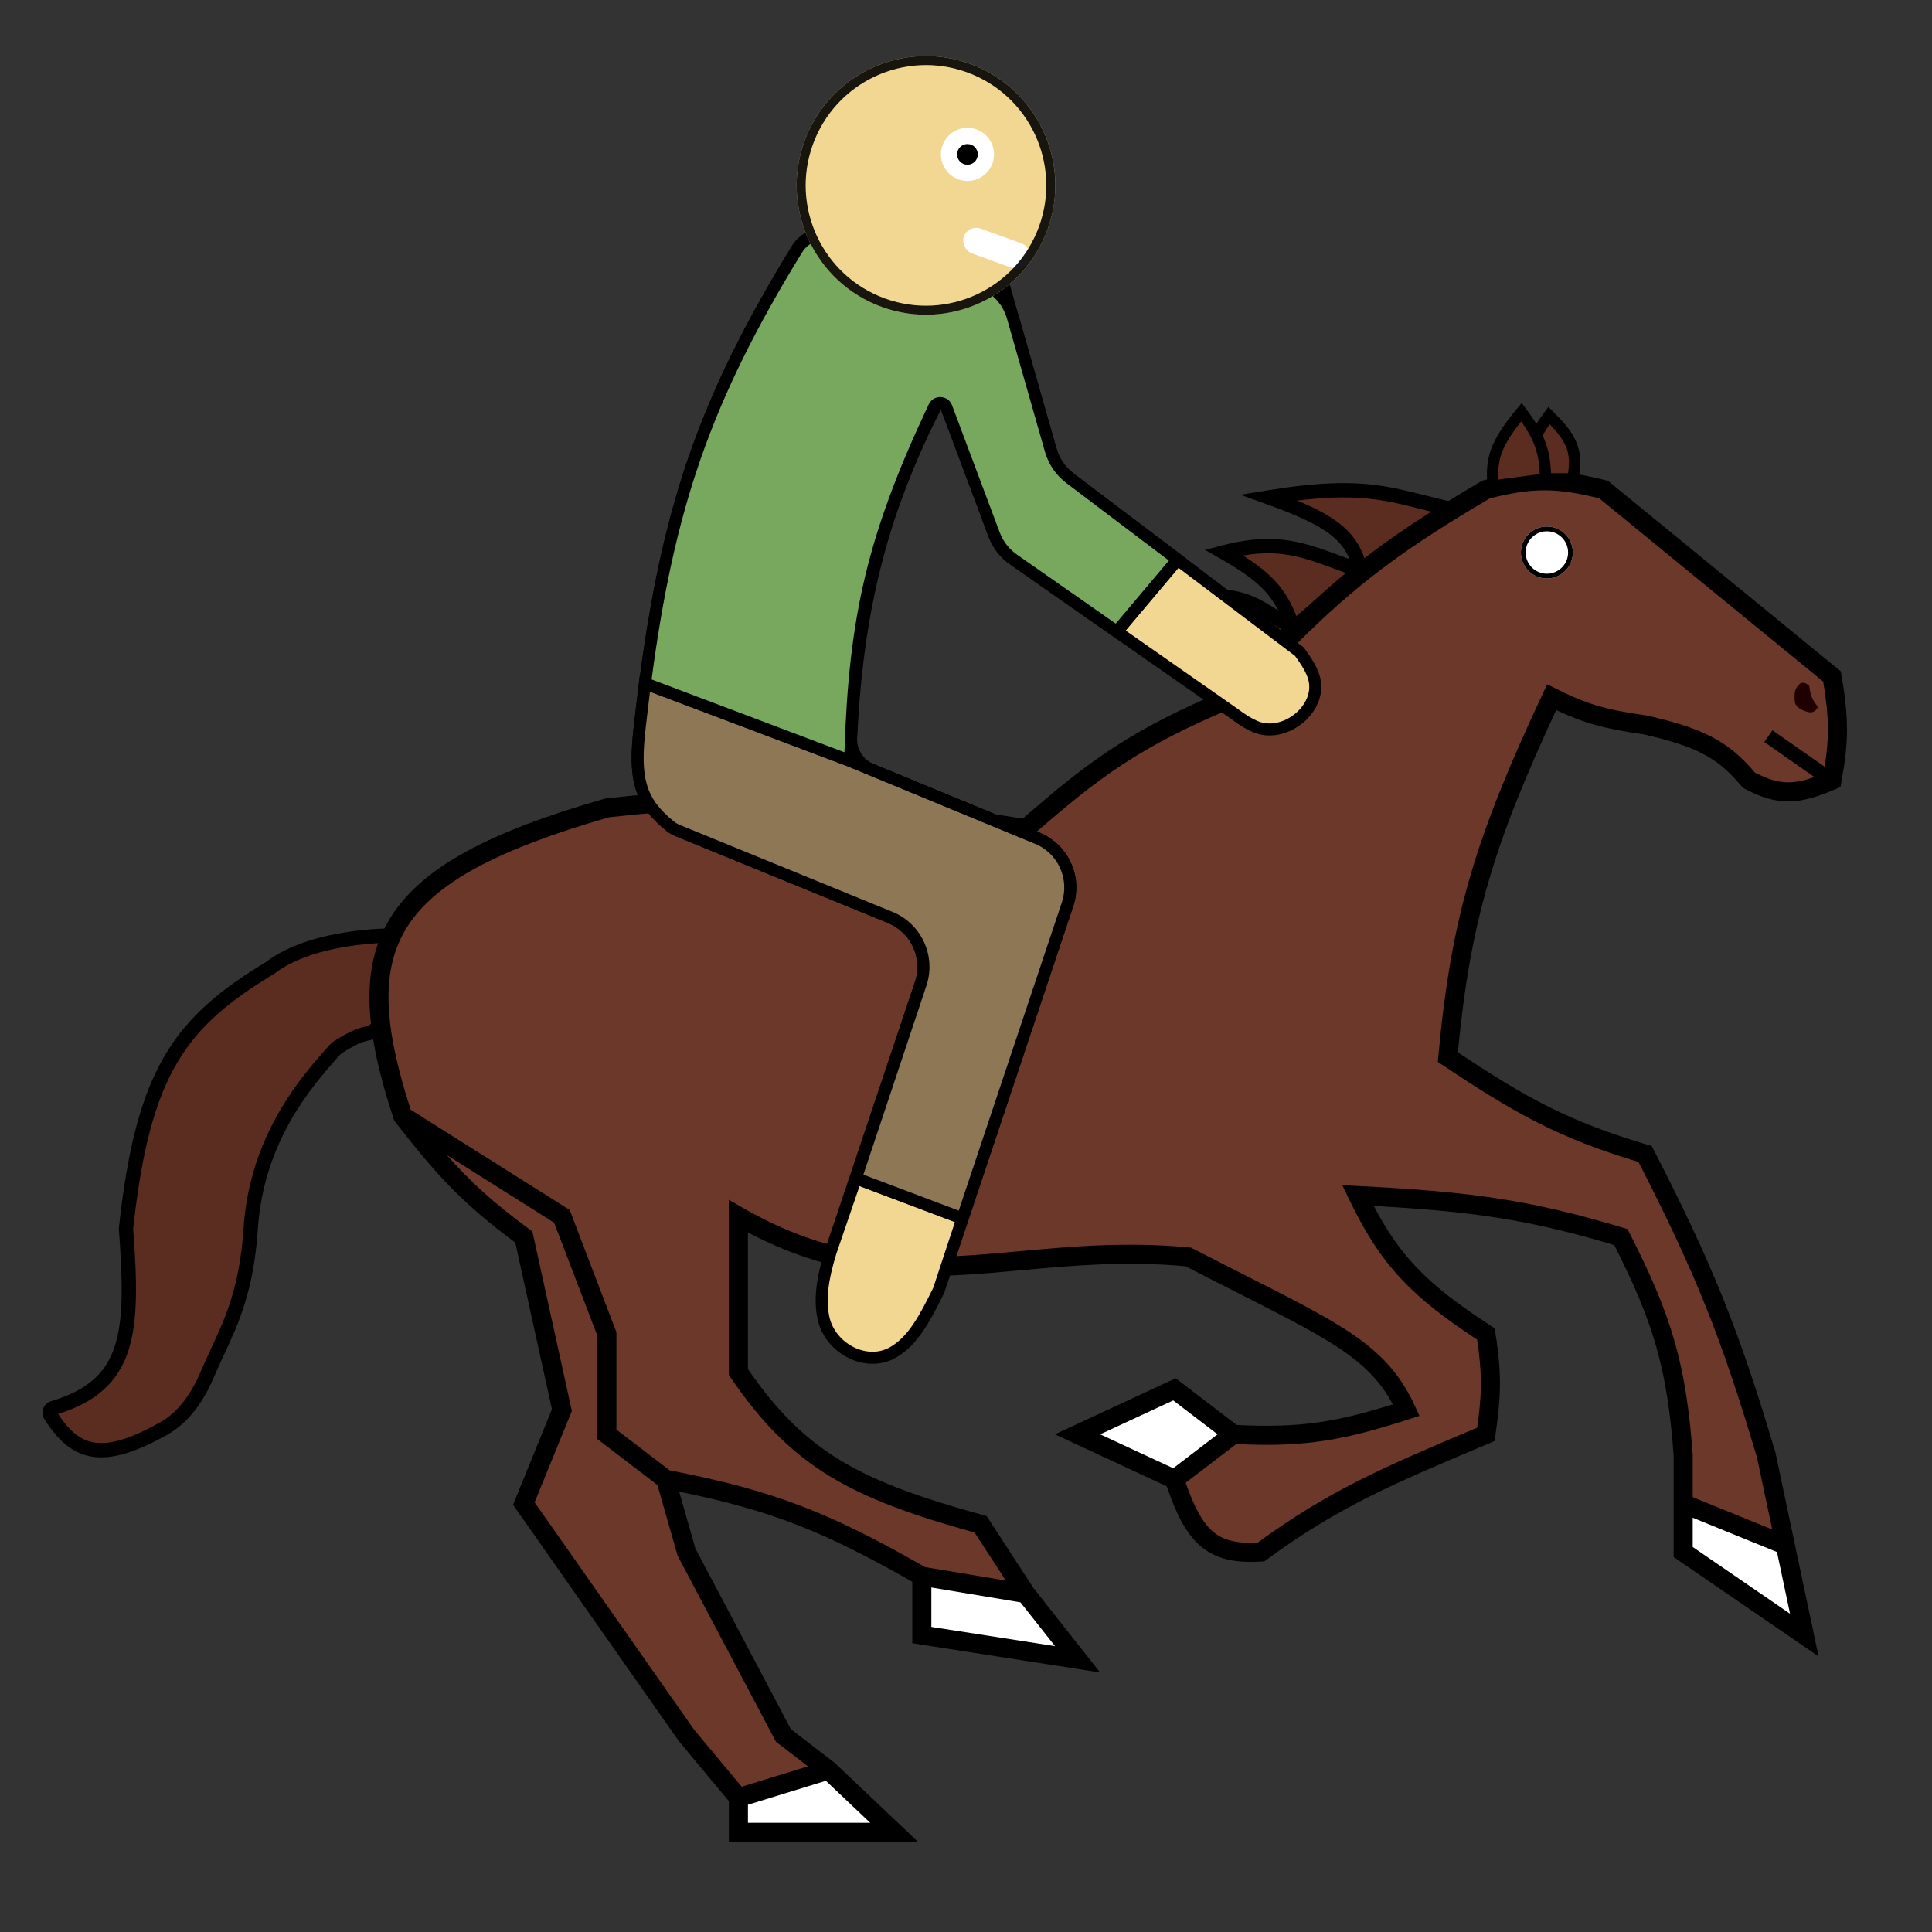 <svg width="512" height="512" viewBox="0 0 512 512" fill="none" xmlns="http://www.w3.org/2000/svg">
<rect x="0" y="0" width="512" height="512" fill="#333333" stroke="none"/>
<g clip-path="url(#clip0)">
<path d="M336.258 131.813C362.634 127.523 368.857 131.41 384.634 134.905L360.556 151.252L342.664 166.493L321.9 185.048C324.876 172.514 320.276 167.587 311.518 158.983C329.716 155.786 332.853 160.691 342.664 166.493C339.738 157.265 335.707 152.871 324.33 146.392C340.138 142.243 347.185 146.529 360.556 151.252C358.518 141.846 352.673 137.718 336.258 131.813Z" fill="#5B2D20"/>
<path fill-rule="evenodd" clip-rule="evenodd" d="M377.702 131.283C380.012 131.865 382.42 132.473 385.044 133.054L389.336 134.005L361.707 152.762L343.911 167.922L318.66 190.486L320.055 184.61C321.472 178.642 321.035 174.746 319.402 171.367C317.699 167.844 314.623 164.691 310.189 160.335L307.56 157.753L311.19 157.115C320.465 155.486 326.167 155.873 330.882 157.581C333.21 158.424 335.223 159.563 337.224 160.816C337.745 161.142 338.258 161.471 338.772 161.803C337.807 159.887 336.679 158.238 335.266 156.69C332.673 153.85 329.027 151.249 323.391 148.039L319.351 145.738L323.848 144.558C332.011 142.416 338.025 142.43 343.749 143.64C347.779 144.491 351.7 145.956 356.022 147.571C356.558 147.771 357.1 147.973 357.649 148.177C356.6 145.621 355.023 143.584 352.631 141.713C349.124 138.971 343.816 136.547 335.616 133.597L328.723 131.117L335.954 129.941C349.258 127.778 357.6 127.656 364.661 128.559C369.211 129.14 373.278 130.166 377.702 131.283ZM356.843 151.924C356.012 151.618 355.21 151.318 354.431 151.027C350.23 149.458 346.699 148.139 342.965 147.35C338.954 146.502 334.745 146.288 329.405 147.215C333.042 149.514 335.845 151.701 338.066 154.133C340.512 156.812 342.19 159.719 343.544 163.253L356.843 151.924ZM339.499 166.778C338.72 166.287 337.977 165.806 337.268 165.347C336.546 164.88 335.861 164.436 335.212 164.03C333.296 162.831 331.548 161.855 329.591 161.146C326.3 159.954 322.2 159.44 315.522 160.289C318.645 163.457 321.212 166.398 322.816 169.717C324.302 172.79 324.928 176.094 324.626 180.069L339.499 166.778ZM361.692 148.189C360.442 144.394 358.359 141.379 354.966 138.726C352.164 136.535 348.495 134.614 343.756 132.653C352.732 131.563 358.896 131.645 364.18 132.32C368.518 132.875 372.218 133.811 376.48 134.888C377.604 135.173 378.766 135.467 379.99 135.766L361.692 148.189Z" fill="black"/>
<path d="M71.586 256.497C83.171 247.585 104.282 247.933 104.282 247.933C110.885 257.443 110.559 262.645 100.566 271.62C97.147 275.634 98.652 271.791 89.807 277.348C89.308 277.662 88.858 278.053 88.468 278.495C81.765 286.111 68.076 301.114 66.442 325.604C65.118 345.448 59.396 353.68 54.937 364.225C52.453 370.099 48.767 375.621 43.182 378.699C28.104 387.009 20.393 386.378 13.331 375.01C12.893 374.304 13.283 373.383 14.079 373.146C34.667 367.006 35.41 353.06 33.392 325.604C37.864 283.99 47.698 270.92 71.586 256.497Z" fill="#5B2D20"/>
<path fill-rule="evenodd" clip-rule="evenodd" d="M104.312 246.037C104.312 246.037 104.313 246.037 104.282 247.933L104.312 246.037L105.285 246.053L105.84 246.852C109.185 251.67 111.137 255.871 110.526 260.24C109.924 264.539 106.913 268.454 101.927 272.946C101.09 273.921 100.401 274.603 99.673 275.046C98.929 275.499 98.235 275.637 97.731 275.737C97.686 275.746 97.642 275.755 97.6 275.763L97.597 275.764C96.7 275.946 95.075 276.278 90.816 278.954C90.482 279.164 90.169 279.432 89.891 279.748C89.747 279.912 89.6 280.079 89.45 280.249C82.631 287.986 69.887 302.445 68.333 325.731C67.239 342.126 63.151 350.9 59.31 359.145C58.407 361.083 57.517 362.992 56.683 364.964C54.122 371.021 50.213 376.988 44.098 380.359C36.516 384.538 30.362 386.73 25.034 386.117C19.515 385.483 15.394 381.925 11.72 376.01C10.567 374.153 11.647 371.893 13.537 371.329C18.505 369.847 22.14 367.935 24.809 365.569C27.46 363.219 29.248 360.343 30.41 356.78C32.781 349.512 32.516 339.549 31.501 325.743L31.489 325.572L31.507 325.402C33.753 304.506 37.365 290.516 43.571 279.897C49.79 269.257 58.501 262.192 70.516 254.928C76.692 250.218 85.211 248.034 91.992 246.999C95.434 246.473 98.501 246.233 100.709 246.124C101.814 246.07 102.707 246.048 103.328 246.04C103.638 246.036 103.88 246.035 104.047 246.035C104.13 246.035 104.195 246.036 104.24 246.036L104.292 246.037L104.306 246.037L104.312 246.037ZM103.282 249.833C102.707 249.841 101.895 249.862 100.896 249.912C98.784 250.016 95.85 250.246 92.565 250.747C85.926 251.761 78.145 253.844 72.742 258L72.657 258.065L72.566 258.12C60.74 265.26 52.618 271.933 46.845 281.811C41.06 291.709 37.523 305.016 35.296 325.637C36.29 339.205 36.648 349.887 34.016 357.956C32.671 362.079 30.54 365.557 27.324 368.407C24.283 371.102 20.355 373.163 15.397 374.725C18.624 379.678 21.769 381.925 25.467 382.35C29.53 382.817 34.771 381.17 42.267 377.038C47.321 374.253 50.785 369.176 53.191 363.487C54.075 361.394 54.998 359.411 55.92 357.43C59.722 349.256 63.506 341.123 64.55 325.478C65.107 317.126 67.031 309.847 69.598 303.57C74.588 291.371 82.008 282.956 86.553 277.8C86.721 277.61 86.885 277.424 87.045 277.243C87.546 276.673 88.134 276.16 88.798 275.743C93.379 272.865 95.425 272.336 96.843 272.047C97.489 271.916 97.555 271.896 97.7 271.807C97.904 271.683 98.288 271.37 99.123 270.39L99.205 270.294L99.299 270.209C104.251 265.763 106.365 262.611 106.77 259.715C107.146 257.03 106.117 254.079 103.282 249.833Z" fill="black"/>
<path d="M195.683 485.583V476.412L219.528 469.075L236.954 485.583H195.683Z" fill="white"/>
<path d="M446.059 411.296L478.159 433.307L473.114 409.461L446.059 398.456V411.296Z" fill="white"/>
<path d="M285.562 380.113L311.241 392.036L326.832 380.113L311.241 368.191L285.562 380.113Z" fill="white"/>
<path d="M285.562 439.727L271.805 422.301L244.291 417.715V433.307L285.562 439.727Z" fill="white"/>
<path d="M138.821 327.837L148.909 373.693L138.821 398.456L181.926 459.903L195.683 476.412L219.528 469.075L207.605 459.903L181.926 411.296L176.423 392.036L160.832 380.113V353.516L148.909 322.334L106.721 295.737C117.668 309.862 124.393 317.193 138.821 327.837Z" fill="#6C382A"/>
<path d="M160.832 380.113L176.423 392.036C204.28 397.343 219.061 403.238 244.291 417.715L271.805 422.301L259.882 403.959C227.054 394.885 211.698 387.17 195.683 363.605L193.888 319.076C221.886 335.125 245.834 336.356 270.553 334.095C284.107 332.855 298.432 331.545 314.915 333.105C320.06 335.761 324.742 338.136 329.01 340.301L329.012 340.301C355.388 353.678 366.003 359.061 372.689 373.693C355.57 379.171 345.678 381.134 326.832 380.113L311.241 392.036C316.337 407.383 321.094 412.134 334.169 411.296C353.589 397.064 367.998 390.987 393.593 380.193L393.783 380.113C395.129 370.541 395.6 365.001 393.783 353.516C375.81 341.799 368.093 333.925 359.849 316.831C389.195 318.328 404.745 320.357 429.551 327.837C440.478 349.249 444.318 361.841 446.059 385.616V398.456L473.114 409.461L468.07 385.616C458.495 353.366 451.448 335.902 435.971 305.826C414.292 299.381 403.081 293.093 383.694 280.146C387.033 243.721 393.364 222.803 411.208 184.765C419.431 188.889 424.774 190.563 435.971 192.102C450.127 195.372 456.503 198.331 463.484 206.776C471.599 211.068 476.461 210.683 485.496 206.776C487.395 196.483 487.45 190.471 485.496 179.262L424.965 129.737C413.22 126.829 406.45 126.446 393.783 129.737C367.705 145.168 353.064 155.615 326.832 184.765C300.645 195.648 289.759 203.953 271.805 219.616C220.795 211.493 193.642 210.28 160.832 214.113C101.037 231.36 91.786 250.215 106.721 295.737L148.909 322.334L160.832 353.516V380.113Z" fill="#6C382A"/>
<path fill-rule="evenodd" clip-rule="evenodd" d="M394.762 132.095C369.068 147.313 354.646 157.636 328.711 186.456L328.33 186.88L327.802 187.099C301.938 197.848 291.282 205.98 273.466 221.521L272.575 222.298L271.407 222.112C220.631 214.026 193.736 212.833 161.332 216.6C131.549 225.209 115.236 234.022 107.891 245.67C100.726 257.034 101.652 271.869 108.842 294.086L150.97 320.645L163.36 353.05V378.864L177.485 389.665C205.128 394.975 220.128 400.962 245.154 415.296L266.555 418.863L258.284 406.139C242.291 401.686 230.234 397.46 220.17 391.38C209.848 385.143 201.756 377.039 193.592 365.026L193.155 364.383V317.971L196.94 320.141C218.066 332.25 235.711 333.809 253.969 332.861C259.21 332.589 264.561 332.1 270.086 331.595C283.723 330.348 298.423 329.005 315.153 330.588L315.64 330.634L316.075 330.859C321.143 333.476 325.781 335.828 330.03 337.983C341.147 343.62 349.597 347.905 356.097 352.043C365.261 357.878 370.856 363.599 374.988 372.643L376.172 375.233L373.459 376.101C356.405 381.559 346.252 383.612 327.63 382.686L314.22 392.941C316.534 399.554 318.694 403.505 321.369 405.825C324 408.107 327.484 409.094 333.281 408.814C352.372 394.915 366.843 388.732 391.476 378.342C392.602 370.096 392.938 364.881 391.456 355.015C382.887 349.379 376.542 344.502 371.321 338.916C365.889 333.106 361.767 326.628 357.572 317.929L355.72 314.089L359.978 314.307C389.453 315.81 405.219 317.86 430.281 325.416L431.313 325.728L431.803 326.688C442.868 348.372 446.812 361.29 448.58 385.431L448.587 385.524V396.755L469.655 405.325L465.618 386.238C456.205 354.546 449.263 337.263 434.214 307.939C412.883 301.503 401.494 295.072 382.29 282.248L381.04 281.413L381.177 279.915C384.548 243.14 390.979 221.936 408.919 183.691L410.022 181.341L412.341 182.505C420.287 186.49 425.359 188.092 436.315 189.597L436.428 189.613L436.54 189.639C443.665 191.285 449.055 192.899 453.585 195.256C458.041 197.574 461.555 200.552 465.102 204.769C468.723 206.632 471.43 207.361 474.109 207.323C476.683 207.286 479.463 206.54 483.25 204.981C484.806 196.075 484.823 190.467 483.164 180.62L423.807 132.055C418.28 130.707 414.01 129.984 409.694 129.94C405.329 129.896 400.793 130.547 394.762 132.095ZM470.919 411.297L448.587 402.213V409.964L474.378 427.649L470.919 411.297ZM310.919 389.099L322.671 380.113L310.919 371.127L291.565 380.113L310.919 389.099ZM327.746 377.63C344.68 378.483 354.134 376.828 369.117 372.17C365.624 365.651 360.969 361.139 353.381 356.308C347.104 352.312 338.983 348.194 327.995 342.621C323.825 340.506 319.243 338.182 314.192 335.576C298.161 334.11 284.351 335.375 271.02 336.595C265.382 337.112 259.829 337.62 254.231 337.911C236.429 338.835 218.792 337.444 198.211 326.609V362.823C205.907 374.016 213.396 381.379 222.785 387.052C232.417 392.872 244.182 396.996 260.555 401.522L261.479 401.777L273.861 420.826L291.536 443.214L241.763 435.472V419.182C218.75 406.059 204.527 400.277 179.988 395.312L184.284 410.348L209.583 458.236L221.173 467.15L243.298 488.111H193.155V477.327L179.917 461.441L135.959 398.779L146.271 373.468L136.555 329.305C122.412 318.787 115.575 311.289 104.723 297.286L104.455 296.941L104.319 296.525C96.831 273.7 95.032 256.583 103.614 242.973C112.093 229.528 130.247 220.304 160.131 211.684L160.332 211.626L160.539 211.602C193.41 207.762 220.648 208.957 271.035 216.934C288.49 201.749 299.639 193.379 325.335 182.65C351.521 153.607 366.353 143.03 392.495 127.561L392.802 127.38L393.147 127.29C399.612 125.611 404.705 124.834 409.745 124.884C414.776 124.935 419.624 125.81 425.573 127.283L426.125 127.42L487.825 177.901L487.986 178.828C489.99 190.321 489.938 196.636 487.982 207.235L487.737 208.561L486.499 209.096C481.9 211.085 478.052 212.323 474.181 212.378C470.248 212.435 466.575 211.271 462.302 209.01L461.857 208.775L461.536 208.387C458.215 204.37 455.13 201.759 451.252 199.741C447.33 197.701 442.484 196.205 435.512 194.591C425.227 193.171 419.659 191.603 412.41 188.165C395.734 224.014 389.624 244.463 386.352 278.879C404.845 291.176 415.805 297.193 436.691 303.403L437.725 303.71L438.219 304.669C453.766 334.883 460.873 352.493 470.494 384.896L470.522 384.994L481.939 438.965L443.531 412.627V385.709C441.84 362.717 438.187 350.475 427.788 329.947C405.067 323.166 390.122 321.041 364.061 319.587C367.438 326.034 370.83 330.987 375.014 335.464C380.016 340.814 386.241 345.582 395.163 351.399L396.104 352.012L396.28 353.121C398.147 364.926 397.656 370.729 396.286 380.465L396.086 381.885L394.575 382.523C368.975 393.319 354.818 399.297 335.664 413.335L335.068 413.771L334.331 413.818C327.492 414.257 322.239 413.272 318.056 409.645C314.215 406.314 311.641 401.04 309.192 393.872L279.558 380.113L311.563 365.254L327.746 377.63ZM198.211 478.279V483.055H230.609L218.861 471.925L198.211 478.279ZM214.11 468.097L196.548 473.501L183.935 458.366L141.682 398.133L151.547 373.918L141.086 326.366L140.322 325.802C130.783 318.766 124.691 313.23 118.427 306.105L146.849 324.024L158.304 353.983V381.362L174.222 393.535L179.568 412.243L205.628 461.571L214.11 468.097ZM246.819 420.7V431.142L279.587 436.239L270.426 424.634L246.819 420.7Z" fill="black"/>
<path d="M416.824 146.417C416.824 150.22 413.741 153.303 409.938 153.303C406.135 153.303 403.052 150.22 403.052 146.417C403.052 142.614 406.135 139.531 409.938 139.531C413.741 139.531 416.824 142.614 416.824 146.417Z" fill="white"/>
<path fill-rule="evenodd" clip-rule="evenodd" d="M409.938 152.039C413.043 152.039 415.56 149.522 415.56 146.417C415.56 143.312 413.043 140.795 409.938 140.795C406.833 140.795 404.316 143.312 404.316 146.417C404.316 149.522 406.833 152.039 409.938 152.039ZM409.938 153.303C413.741 153.303 416.824 150.22 416.824 146.417C416.824 142.614 413.741 139.531 409.938 139.531C406.135 139.531 403.052 142.614 403.052 146.417C403.052 150.22 406.135 153.303 409.938 153.303Z" fill="black"/>
<path d="M478.058 188.346C479.948 189.083 480.809 188.976 481.805 187.366C480.265 185.458 479.741 184.254 479.499 181.832C478.555 180.97 478.016 180.726 477.02 181.14C475.304 182.859 475.644 183.712 475.579 185.291C475.664 186.682 475.917 187.416 478.058 188.346Z" fill="#1F0000"/>
<path fill-rule="evenodd" clip-rule="evenodd" d="M469.729 193.537L485.909 204.848L483.737 207.956L467.556 196.645L469.729 193.537Z" fill="black"/>
<path d="M410.508 110.107C405.488 116.941 404.823 120.55 404.432 126.905H416.749C418.512 119.196 415.915 115.507 410.508 110.107Z" fill="#5B2D20" stroke="black" stroke-width="3"/>
<path d="M403.198 109.229C396.249 117.577 394.981 121.798 395.744 128.798L409.581 126.937C409.486 119.616 408.068 115.743 403.198 109.229Z" fill="#5B2D20" stroke="black" stroke-width="3"/>
<path d="M169.527 192.73C175.49 139.656 184.566 109.435 211.194 66.074C213.303 62.641 217.501 61.114 221.337 62.343L266.317 76.748L278.468 119.33C279.311 122.284 281.092 124.883 283.543 126.736L312.058 148.291L344.35 172.7C346.217 175.271 347.617 177.417 348.247 179.699C350.472 187.752 340.489 195.792 332.768 192.602C330.949 191.85 329.082 190.672 326.934 189.053L295.957 167.403L268.604 148.285C266.244 146.635 264.443 144.305 263.442 141.606L249.676 104.478C233.67 134.667 227.237 161.239 225.557 195.51C225.377 199.191 227.564 202.571 230.97 203.978L274.892 222.122C281.764 224.96 285.267 232.631 282.913 239.683L248.782 341.922C245.169 349.272 241.985 355.359 236.651 358.404C229.548 362.46 220.004 357.339 218.244 349.35C217.136 344.319 217.964 338.74 220.137 331.732L243.965 260.729C246.339 253.654 242.811 245.95 235.902 243.127L179.642 220.132C178.927 219.84 178.248 219.458 177.645 218.975C169.286 212.274 168.014 205.987 169.527 192.73Z" fill="#F1D791"/>
<path fill-rule="evenodd" clip-rule="evenodd" d="M220.852 63.859C217.704 62.851 214.271 64.107 212.551 66.907C186.065 110.036 177.051 140.024 171.109 192.908L171.108 192.91C170.356 199.504 170.332 204.124 171.413 207.869C172.471 211.534 174.637 214.523 178.641 217.732C179.109 218.107 179.651 218.416 180.245 218.658L236.505 241.653C244.19 244.794 248.116 253.364 245.474 261.236L228.69 311.248L254.136 320.858L281.403 239.179C283.492 232.92 280.383 226.112 274.285 223.593L230.362 205.45C226.347 203.791 223.753 199.799 223.967 195.432C225.657 160.959 232.14 134.154 248.269 103.733C252.701 95.374 257.857 86.749 263.834 77.624L220.852 63.859ZM265.74 80.529C260.277 88.929 255.531 96.887 251.417 104.595L264.935 141.052C265.823 143.448 267.422 145.516 269.516 146.98L295.677 165.264L309.759 148.549L282.583 128.006C279.856 125.945 277.874 123.053 276.937 119.767L265.74 80.529ZM312.303 150.471L298.297 167.096L327.87 187.765L327.892 187.782C329.993 189.365 331.737 190.453 333.376 191.13C336.553 192.443 340.366 191.49 343.226 189.137C346.086 186.785 347.608 183.364 346.713 180.123C346.181 178.199 344.994 176.31 343.2 173.826L312.303 150.471ZM249.43 108.395C234.754 137.056 228.758 162.725 227.147 195.588C227 198.583 228.782 201.352 231.578 202.507L275.5 220.65C283.144 223.808 287.042 232.342 284.423 240.187L250.294 342.421L250.292 342.426L250.258 342.528L250.211 342.624C246.652 349.865 243.276 356.455 237.441 359.787C233.338 362.129 228.599 361.779 224.724 359.814C220.855 357.852 217.683 354.207 216.689 349.693C215.491 344.254 216.417 338.354 218.616 331.261L218.621 331.243L218.627 331.226L218.63 331.216L242.455 260.223C244.563 253.943 241.431 247.106 235.3 244.6L179.04 221.606C178.203 221.264 177.388 220.809 176.649 220.217C172.293 216.725 169.644 213.221 168.354 208.752C167.088 204.365 167.184 199.213 167.945 192.551C173.929 139.286 183.067 108.834 209.838 65.241C212.335 61.175 217.298 59.377 221.823 60.827L267.614 75.492L279.999 118.893C280.747 121.515 282.328 123.822 284.503 125.466L345.499 171.573L345.639 171.764C347.5 174.329 349.066 176.684 349.782 179.275C351.112 184.087 348.755 188.712 345.249 191.596C341.744 194.479 336.705 195.951 332.16 194.073C330.169 193.25 328.184 191.988 325.999 190.342L267.692 149.59C265.067 147.755 263.063 145.163 261.949 142.159L249.43 108.395ZM221.65 332.226C219.509 339.139 218.781 344.389 219.799 349.008C220.564 352.483 223.044 355.392 226.164 356.974C229.276 358.552 232.861 358.735 235.862 357.021C240.672 354.275 243.66 348.728 247.305 341.318L253.067 323.858L227.786 314.31L221.65 332.226Z" fill="black"/>
<path d="M177.645 218.975C169.286 212.274 168.014 205.987 169.527 192.73L170.902 181.097L225.309 201.64L274.884 222.118C281.759 224.958 285.262 232.635 282.902 239.689L255.057 322.908L226.812 312.241L243.996 260.713C246.354 253.643 242.824 245.956 235.925 243.136L179.642 220.132C178.927 219.84 178.248 219.458 177.645 218.975Z" fill="#8D7755"/>
<path fill-rule="evenodd" clip-rule="evenodd" d="M169.56 178.889L225.894 200.159L275.492 220.647C283.14 223.806 287.037 232.347 284.411 240.194L256.042 324.982L224.817 313.189L242.486 260.21C244.579 253.935 241.446 247.112 235.323 244.61L179.04 221.606C178.203 221.264 177.387 220.809 176.649 220.217C172.293 216.725 169.644 213.221 168.354 208.752C167.088 204.365 167.184 199.212 167.945 192.549L167.946 192.543L169.56 178.889ZM172.244 183.306L171.108 192.914C170.356 199.506 170.332 204.124 171.413 207.869C172.471 211.534 174.637 214.523 178.641 217.732C179.109 218.107 179.651 218.416 180.244 218.658L236.528 241.662C244.203 244.799 248.13 253.351 245.507 261.217L228.806 311.292L254.072 320.834L281.392 239.183C283.486 232.923 280.377 226.11 274.276 223.59L224.724 203.121L172.244 183.306Z" fill="black"/>
<path d="M221.338 62.343L259.103 74.438C263.61 75.881 267.097 79.481 268.396 84.032L278.468 119.33C279.311 122.284 281.092 124.883 283.543 126.736L312.058 148.291L295.957 167.403L268.58 148.268C266.235 146.629 264.442 144.318 263.437 141.638L250.807 107.964C250.261 106.506 248.236 106.42 247.571 107.828C230.959 143.046 226.34 164.553 225.309 201.64L170.935 181.1C176.958 135.024 186.573 106.166 211.195 66.073C213.303 62.641 217.501 61.114 221.338 62.343Z" fill="#78A85D"/>
<path fill-rule="evenodd" clip-rule="evenodd" d="M209.838 65.24C212.335 61.174 217.298 59.377 221.823 60.827L259.589 72.921C264.602 74.527 268.482 78.533 269.926 83.595L279.999 118.893C280.747 121.515 282.328 123.822 284.503 125.466L314.357 148.033L296.237 169.541L267.668 149.573C265.059 147.75 263.064 145.178 261.946 142.198L249.317 108.523C249.295 108.466 249.273 108.449 249.261 108.44C249.242 108.427 249.209 108.414 249.166 108.412C249.123 108.41 249.091 108.421 249.072 108.432C249.06 108.438 249.037 108.453 249.011 108.507C232.662 143.168 228.018 164.381 226.932 200.588L275.5 220.65L274.285 223.593L224.724 203.121L169.193 182.144L169.356 180.894C175.407 134.61 185.092 105.536 209.838 65.24ZM223.785 199.362C224.947 163.42 229.757 141.863 246.131 107.148C247.399 104.461 251.26 104.636 252.298 107.405L264.928 141.079C265.819 143.457 267.411 145.509 269.492 146.963L295.677 165.264L309.759 148.549L282.583 128.006C279.856 125.945 277.874 123.053 276.937 119.766L266.864 84.469C265.712 80.43 262.617 77.235 258.617 75.954L220.852 63.859C217.704 62.851 214.271 64.107 212.552 66.907C188.278 106.432 178.685 134.915 172.678 180.057L223.785 199.362Z" fill="black"/>
<path d="M277.615 60.814C271.163 78.609 251.508 87.804 233.713 81.353C215.918 74.901 206.723 55.245 213.174 37.451C219.626 19.656 239.281 10.46 257.076 16.912C274.871 23.364 284.066 43.019 277.615 60.814Z" fill="#F1D791"/>
<circle cx="256.385" cy="40.913" r="7.038" fill="white"/>
<circle cx="256.385" cy="40.913" r="2.744" fill="black"/>
<rect x="256.618" y="59.398" width="18.513" height="6.962" rx="3.481" transform="rotate(19.928 256.618 59.398)" fill="white"/>
<path opacity="0.9" fill-rule="evenodd" clip-rule="evenodd" d="M234.529 79.102C251.081 85.103 269.363 76.55 275.364 59.998C281.365 43.446 272.812 25.164 256.26 19.163C239.708 13.162 221.426 21.715 215.425 38.267C209.424 54.818 217.977 73.101 234.529 79.102ZM233.713 81.353C251.508 87.804 271.163 78.609 277.615 60.814C284.066 43.019 274.871 23.364 257.076 16.912C239.281 10.46 219.626 19.656 213.174 37.451C206.723 55.245 215.918 74.901 233.713 81.353Z" fill="black"/>
</g>
<defs>
<clipPath id="clip0">
<rect width="512" height="512" fill="white"/>
</clipPath>
</defs>
</svg>
